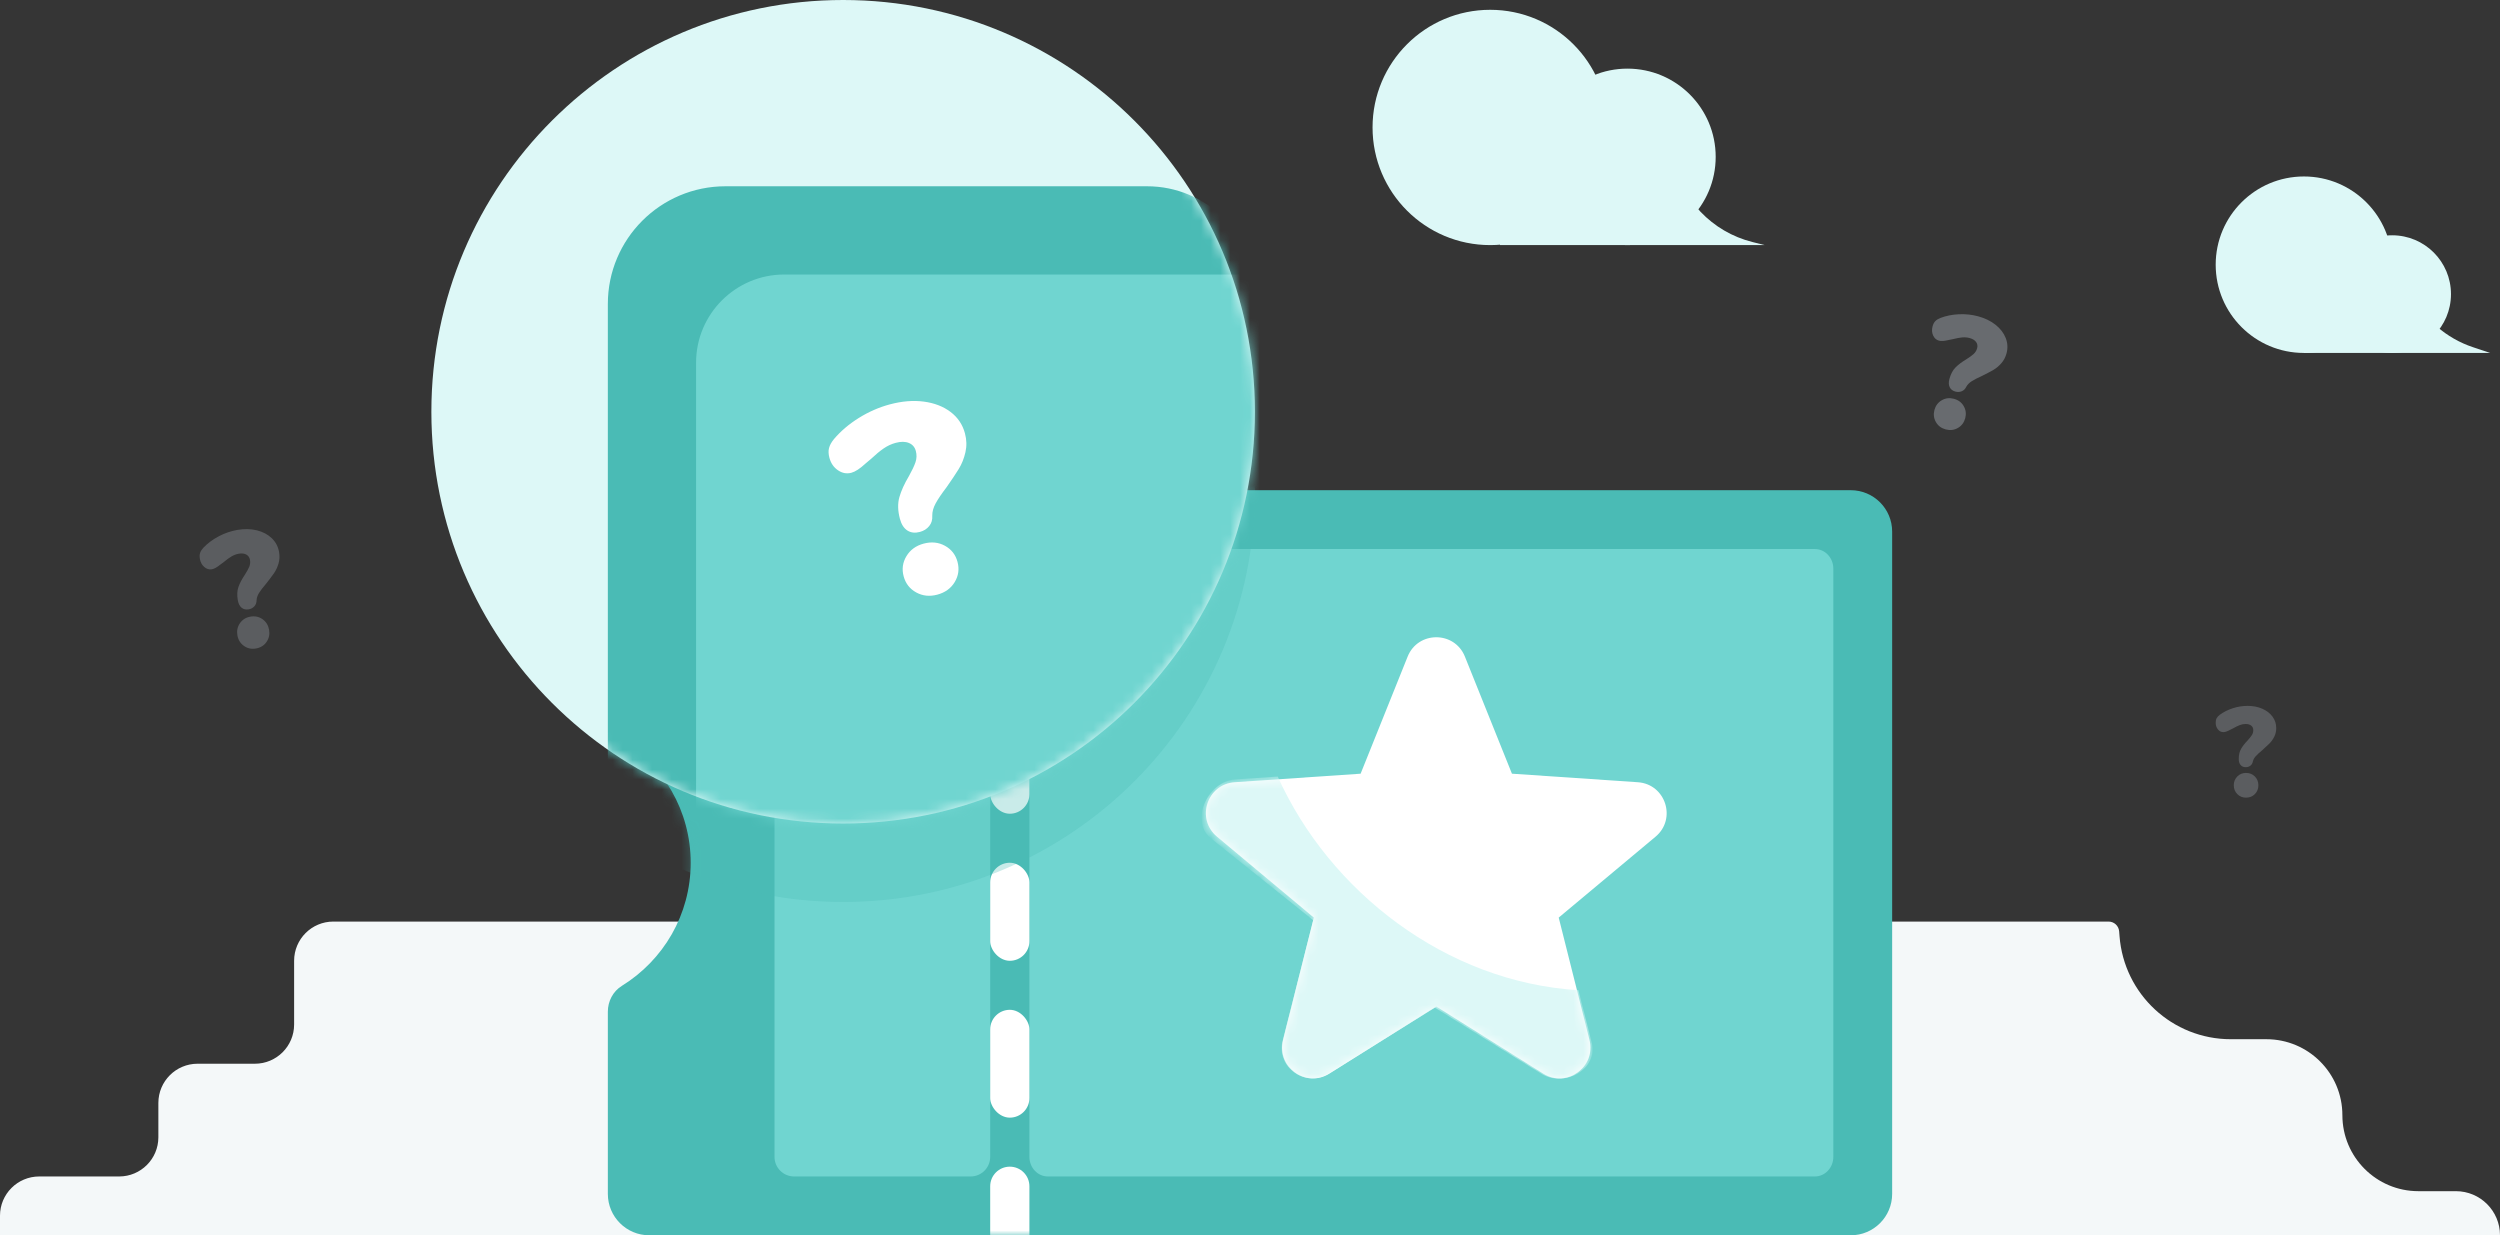 <svg width="255" height="126" viewBox="0 0 255 126" fill="none" xmlns="http://www.w3.org/2000/svg">
<rect x="0" y="0" width="255" height="126" fill="#333333" stroke="none"/>
<rect opacity="0.01" width="255" height="126" fill="#F4F8F9"/>
<path fill-rule="evenodd" clip-rule="evenodd" d="M0 124C0 121.791 1.791 120 4 120H12.154C14.363 120 16.154 118.209 16.154 116V112.5C16.154 110.291 17.945 108.5 20.154 108.5H26C28.209 108.5 30 106.709 30 104.5V98C30 95.791 31.791 94 34 94H70.074C70.64 94 71.11 94.436 71.154 95L71.265 96.449C71.68 101.839 76.174 106 81.579 106H85.173C88.901 106 91.923 109.022 91.923 112.75V115.462C91.923 117.692 93.731 119.5 95.962 119.5C98.192 119.5 100 121.308 100 123.538V126H0V124Z" fill="#F4F8F9"/>
<path fill-rule="evenodd" clip-rule="evenodd" d="M155 116C155 113.791 156.791 112 159 112H167.154C169.363 112 171.154 110.209 171.154 108V104.5C171.154 102.291 172.945 100.5 175.154 100.5H181.75C183.545 100.5 185 99.045 185 97.25C185 95.455 186.455 94 188.25 94H215.074C215.64 94 216.11 94.436 216.154 95L216.192 95.49C216.648 101.421 221.593 106 227.541 106H231.173C235.453 106 238.923 109.47 238.923 113.75C238.923 118.03 242.393 121.5 246.673 121.5H250.5C252.985 121.5 255 123.515 255 126H155V116Z" fill="#F4F8F9"/>
<path d="M188.774 50H66.226C63.892 50 62 51.89 62 54.222V72.807C62 73.871 62.524 74.882 63.429 75.442C67.641 78.044 70.451 82.689 70.451 88C70.451 93.311 67.641 97.956 63.429 100.558C62.524 101.118 62 102.129 62 103.193V121.778C62 124.11 63.892 126 66.226 126H188.774C191.108 126 193 124.11 193 121.778V54.222C193 51.89 191.108 50 188.774 50Z" fill="#4ABBB5"/>
<mask id="mask0" mask-type="alpha" maskUnits="userSpaceOnUse" x="62" y="50" width="131" height="76">
<path d="M188.774 50H66.226C63.892 50 62 51.89 62 54.222V72.807C62 73.871 62.524 74.882 63.429 75.442C67.641 78.044 70.451 82.689 70.451 88C70.451 93.311 67.641 97.956 63.429 100.558C62.524 101.118 62 102.129 62 103.193V121.778C62 124.11 63.892 126 66.226 126H188.774C191.108 126 193 124.11 193 121.778V54.222C193 51.89 191.108 50 188.774 50Z" fill="white"/>
</mask>
<g mask="url(#mask0)">
<path d="M185.114 120H106.886C105.844 120 105 119.105 105 118V58C105 56.895 105.844 56 106.886 56H185.114C186.156 56 187 56.895 187 58V118C187 119.105 186.156 120 185.114 120Z" fill="#70D5D0"/>
<path fill-rule="evenodd" clip-rule="evenodd" d="M79 56C79 54.895 79.895 54 81 54H99C100.105 54 101 54.895 101 56V118C101 119.105 100.105 120 99 120H81C79.895 120 79 119.105 79 118V56Z" fill="#70D5D0"/>
<rect x="101" y="88" width="4" height="10" rx="2" fill="white"/>
<rect x="101" y="73" width="4" height="10" rx="2" fill="white"/>
<rect x="101" y="103" width="4" height="11" rx="2" fill="white"/>
<path d="M101 121C101 119.895 101.895 119 103 119C104.105 119 105 119.895 105 121V127H101V121Z" fill="white"/>
<path d="M146.5 102.665L135.598 109.508C133.195 111.016 130.18 108.826 130.872 106.075L134.012 93.594L124.134 85.342C121.957 83.523 123.109 79.98 125.939 79.788L138.782 78.917L143.579 66.974C144.637 64.342 148.363 64.342 149.421 66.974L154.218 78.917L167.061 79.788C169.891 79.98 171.043 83.524 168.866 85.342L158.988 93.594L162.128 106.075C162.82 108.826 159.805 111.016 157.402 109.508L146.5 102.665Z" fill="white"/>
<mask id="mask1" mask-type="alpha" maskUnits="userSpaceOnUse" x="123" y="65" width="47" height="45">
<path d="M146.5 102.665L135.598 109.508C133.195 111.016 130.18 108.826 130.872 106.075L134.012 93.594L124.134 85.342C121.957 83.523 123.109 79.98 125.939 79.788L138.782 78.917L143.579 66.974C144.637 64.342 148.363 64.342 149.421 66.974L154.218 78.917L167.061 79.788C169.891 79.98 171.043 83.524 168.866 85.342L158.988 93.594L162.128 106.075C162.82 108.826 159.805 111.016 157.402 109.508L146.5 102.665Z" fill="white"/>
</mask>
<g mask="url(#mask1)">
<path d="M161 100.999C147.45 100.18 135.58 90.889 130.33 79.209L126 79.499C123.186 79.688 121.335 83.711 123.5 85.499L133.948 93.866L130.826 106.14C130.138 108.845 133.135 110.998 135.524 109.515L146.363 102.786L157.202 109.515C159.59 110.998 163.048 109.05 162.359 106.345L161 100.999Z" fill="#DDF8F7"/>
</g>
<g opacity="0.3">
<path fill-rule="evenodd" clip-rule="evenodd" d="M86 92C109.196 92 128 73.196 128 50C128 26.804 109.196 8 86 8C62.804 8 44 26.804 44 50C44 73.196 62.804 92 86 92Z" fill="#4ABBB5" style="mix-blend-mode:multiply"/>
</g>
</g>
<path fill-rule="evenodd" clip-rule="evenodd" d="M152 25C158.627 25 164 19.627 164 13C164 6.373 158.627 1 152 1C145.373 1 140 6.373 140 13C140 19.627 145.373 25 152 25Z" fill="#DDF8F7"/>
<path fill-rule="evenodd" clip-rule="evenodd" d="M166 25C170.971 25 175 20.971 175 16C175 11.029 170.971 7 166 7C161.029 7 157 11.029 157 16C157 20.971 161.029 25 166 25Z" fill="#DDF8F7"/>
<path fill-rule="evenodd" clip-rule="evenodd" d="M153 25H180L178.753 24.688C174.629 23.657 171.468 20.342 170.635 16.174L170 13H153V25Z" fill="#DDF8F7"/>
<path fill-rule="evenodd" clip-rule="evenodd" d="M235 36C239.971 36 244 31.971 244 27C244 22.029 239.971 18 235 18C230.029 18 226 22.029 226 27C226 31.971 230.029 36 235 36Z" fill="#DDF8F7"/>
<path fill-rule="evenodd" clip-rule="evenodd" d="M244 36C247.314 36 250 33.314 250 30C250 26.686 247.314 24 244 24C240.686 24 238 26.686 238 30C238 33.314 240.686 36 244 36Z" fill="#DDF8F7"/>
<path fill-rule="evenodd" clip-rule="evenodd" d="M235 36H254L252.243 35.414C249.526 34.509 247.281 32.561 246 30H235V36Z" fill="#DDF8F7"/>
<path opacity="0.3" fill-rule="evenodd" clip-rule="evenodd" d="M228.542 78.032C228.667 78.179 228.843 78.253 229.068 78.253C229.25 78.253 229.408 78.201 229.543 78.097C229.677 77.993 229.761 77.846 229.796 77.655C229.839 77.473 229.937 77.297 230.089 77.129C230.24 76.96 230.459 76.758 230.745 76.524C231.048 76.255 231.295 76.026 231.486 75.835C231.677 75.644 231.839 75.415 231.973 75.146C232.108 74.877 232.175 74.583 232.175 74.262C232.175 73.829 232.049 73.441 231.798 73.099C231.547 72.756 231.2 72.487 230.758 72.293C230.316 72.097 229.813 72 229.25 72C228.747 72 228.247 72.08 227.748 72.24C227.25 72.401 226.806 72.624 226.416 72.91C226.269 73.023 226.163 73.14 226.097 73.261C226.032 73.382 226 73.534 226 73.716C226 73.985 226.076 74.212 226.228 74.398C226.379 74.585 226.563 74.678 226.78 74.678C226.962 74.678 227.2 74.596 227.495 74.431L227.807 74.275C228.05 74.136 228.268 74.03 228.464 73.957C228.659 73.883 228.856 73.846 229.055 73.846C229.298 73.846 229.488 73.902 229.627 74.015C229.766 74.128 229.835 74.279 229.835 74.47C229.835 74.661 229.785 74.834 229.685 74.99C229.586 75.146 229.436 75.332 229.237 75.549C228.96 75.835 228.743 76.115 228.587 76.388C228.431 76.66 228.353 77.001 228.353 77.408C228.353 77.677 228.416 77.885 228.542 78.032ZM228.204 80.996C228.442 81.239 228.739 81.36 229.094 81.36C229.458 81.36 229.759 81.239 229.997 80.996C230.236 80.753 230.355 80.454 230.355 80.099C230.355 79.744 230.236 79.445 229.997 79.202C229.759 78.959 229.458 78.838 229.094 78.838C228.739 78.838 228.442 78.959 228.204 79.202C227.965 79.445 227.846 79.744 227.846 80.099C227.846 80.454 227.965 80.753 228.204 80.996Z" fill="#B4BCC5"/>
<path opacity="0.4" fill-rule="evenodd" clip-rule="evenodd" d="M198.868 39.492C198.977 39.717 199.172 39.867 199.454 39.942C199.682 40.003 199.897 39.992 200.099 39.908C200.302 39.824 200.457 39.67 200.563 39.446C200.678 39.235 200.858 39.05 201.104 38.892C201.35 38.733 201.691 38.557 202.126 38.363C202.595 38.132 202.98 37.931 203.282 37.759C203.584 37.586 203.864 37.356 204.121 37.069C204.378 36.781 204.56 36.439 204.666 36.042C204.81 35.505 204.782 34.983 204.581 34.474C204.38 33.966 204.035 33.517 203.547 33.128C203.058 32.738 202.461 32.449 201.757 32.26C201.127 32.091 200.475 32.023 199.798 32.054C199.121 32.086 198.491 32.213 197.908 32.436C197.686 32.526 197.515 32.636 197.393 32.764C197.271 32.893 197.18 33.07 197.12 33.295C197.031 33.628 197.05 33.935 197.178 34.216C197.306 34.498 197.506 34.675 197.777 34.748C198.005 34.809 198.33 34.787 198.754 34.682L199.196 34.593C199.546 34.503 199.855 34.445 200.123 34.419C200.392 34.393 200.651 34.413 200.9 34.48C201.204 34.562 201.424 34.695 201.56 34.881C201.696 35.067 201.732 35.279 201.669 35.515C201.606 35.751 201.486 35.949 201.309 36.108C201.133 36.268 200.884 36.449 200.563 36.65C200.121 36.911 199.757 37.185 199.471 37.471C199.185 37.757 198.975 38.152 198.84 38.656C198.75 38.989 198.76 39.267 198.868 39.492ZM197.462 43.049C197.68 43.43 198.011 43.679 198.455 43.798C198.911 43.92 199.328 43.871 199.707 43.651C200.086 43.43 200.334 43.1 200.452 42.66C200.57 42.22 200.52 41.809 200.302 41.429C200.084 41.049 199.748 40.797 199.292 40.675C198.848 40.556 198.436 40.607 198.057 40.828C197.678 41.048 197.43 41.378 197.312 41.818C197.194 42.258 197.244 42.669 197.462 43.049Z" fill="#B4BCC5"/>
<path opacity="0.3" fill-rule="evenodd" clip-rule="evenodd" d="M24.641 61.986C24.837 62.147 25.079 62.202 25.369 62.151C25.604 62.11 25.796 62.007 25.945 61.842C26.095 61.678 26.17 61.469 26.171 61.216C26.186 60.971 26.271 60.723 26.428 60.471C26.585 60.219 26.821 59.91 27.137 59.544C27.466 59.129 27.732 58.777 27.934 58.488C28.137 58.199 28.294 57.867 28.406 57.49C28.518 57.114 28.537 56.719 28.465 56.306C28.366 55.748 28.116 55.277 27.715 54.893C27.313 54.509 26.806 54.242 26.192 54.091C25.579 53.94 24.909 53.929 24.184 54.057C23.537 54.171 22.91 54.388 22.305 54.708C21.7 55.027 21.178 55.416 20.741 55.872C20.577 56.051 20.467 56.226 20.41 56.397C20.354 56.568 20.347 56.77 20.388 57.005C20.449 57.351 20.599 57.627 20.836 57.832C21.074 58.038 21.332 58.116 21.611 58.067C21.846 58.025 22.134 57.865 22.476 57.586L22.842 57.314C23.123 57.081 23.381 56.894 23.615 56.755C23.85 56.616 24.095 56.524 24.352 56.478C24.665 56.423 24.923 56.453 25.127 56.566C25.331 56.68 25.455 56.859 25.498 57.105C25.541 57.351 25.517 57.585 25.424 57.809C25.331 58.032 25.181 58.306 24.973 58.63C24.681 59.062 24.465 59.471 24.326 59.858C24.188 60.245 24.164 60.701 24.257 61.225C24.318 61.571 24.446 61.825 24.641 61.986ZM24.879 65.88C25.241 66.138 25.651 66.227 26.108 66.146C26.577 66.064 26.938 65.839 27.189 65.472C27.441 65.106 27.527 64.694 27.446 64.236C27.365 63.779 27.144 63.42 26.782 63.162C26.42 62.904 26.005 62.816 25.536 62.898C25.078 62.979 24.724 63.203 24.472 63.569C24.22 63.936 24.134 64.348 24.215 64.806C24.296 65.263 24.517 65.621 24.879 65.88Z" fill="#B4BCC5"/>
<path fill-rule="evenodd" clip-rule="evenodd" d="M86 84C109.196 84 128 65.196 128 42C128 18.804 109.196 0 86 0C62.804 0 44 18.804 44 42C44 65.196 62.804 84 86 84Z" fill="#DDF8F7"/>
<mask id="mask2" mask-type="alpha" maskUnits="userSpaceOnUse" x="44" y="0" width="84" height="84">
<path fill-rule="evenodd" clip-rule="evenodd" d="M86 84C109.196 84 128 65.196 128 42C128 18.804 109.196 0 86 0C62.804 0 44 18.804 44 42C44 65.196 62.804 84 86 84Z" fill="white"/>
</mask>
<g mask="url(#mask2)">
<path d="M62 31C62 24.373 67.373 19 74 19H117C123.075 19 128 23.925 128 30V98C128 104.075 123.075 109 117 109H73C66.925 109 62 104.075 62 98V31Z" fill="#4ABBB5"/>
<path d="M71 37C71 32.029 75.029 28 80 28H129V75C129 81.075 124.075 86 118 86H71V37Z" fill="#70D5D0"/>
<path fill-rule="evenodd" clip-rule="evenodd" d="M92.552 54.111C92.909 54.341 93.334 54.39 93.827 54.258C94.226 54.151 94.543 53.951 94.78 53.657C95.017 53.364 95.12 53.01 95.091 52.596C95.085 52.195 95.202 51.776 95.44 51.338C95.679 50.9 96.047 50.356 96.544 49.705C97.059 48.973 97.473 48.354 97.785 47.848C98.097 47.343 98.326 46.774 98.472 46.14C98.618 45.507 98.602 44.859 98.424 44.197C98.185 43.303 97.695 42.576 96.955 42.017C96.216 41.458 95.308 41.107 94.232 40.964C93.156 40.821 92.001 40.915 90.768 41.245C89.667 41.54 88.615 41.999 87.612 42.623C86.61 43.246 85.761 43.967 85.065 44.786C84.804 45.105 84.636 45.409 84.561 45.698C84.486 45.986 84.499 46.318 84.599 46.694C84.748 47.249 85.04 47.674 85.475 47.969C85.91 48.265 86.365 48.349 86.84 48.222C87.238 48.115 87.715 47.805 88.269 47.292L88.866 46.788C89.32 46.359 89.741 46.011 90.127 45.745C90.514 45.478 90.925 45.287 91.362 45.17C91.893 45.027 92.342 45.032 92.708 45.183C93.074 45.334 93.309 45.606 93.415 46C93.52 46.393 93.507 46.78 93.375 47.161C93.243 47.541 93.019 48.014 92.702 48.578C92.253 49.331 91.933 50.035 91.742 50.69C91.552 51.345 91.569 52.093 91.794 52.933C91.943 53.488 92.195 53.88 92.552 54.111ZM93.451 60.427C94.107 60.788 94.824 60.864 95.603 60.655C96.4 60.442 96.992 60.015 97.38 59.374C97.767 58.733 97.863 58.046 97.667 57.313C97.47 56.579 97.044 56.032 96.388 55.671C95.731 55.31 95.005 55.236 94.208 55.45C93.43 55.659 92.847 56.083 92.459 56.724C92.071 57.365 91.975 58.052 92.172 58.785C92.369 59.518 92.795 60.066 93.451 60.427Z" fill="white"/>
</g>
</svg>
